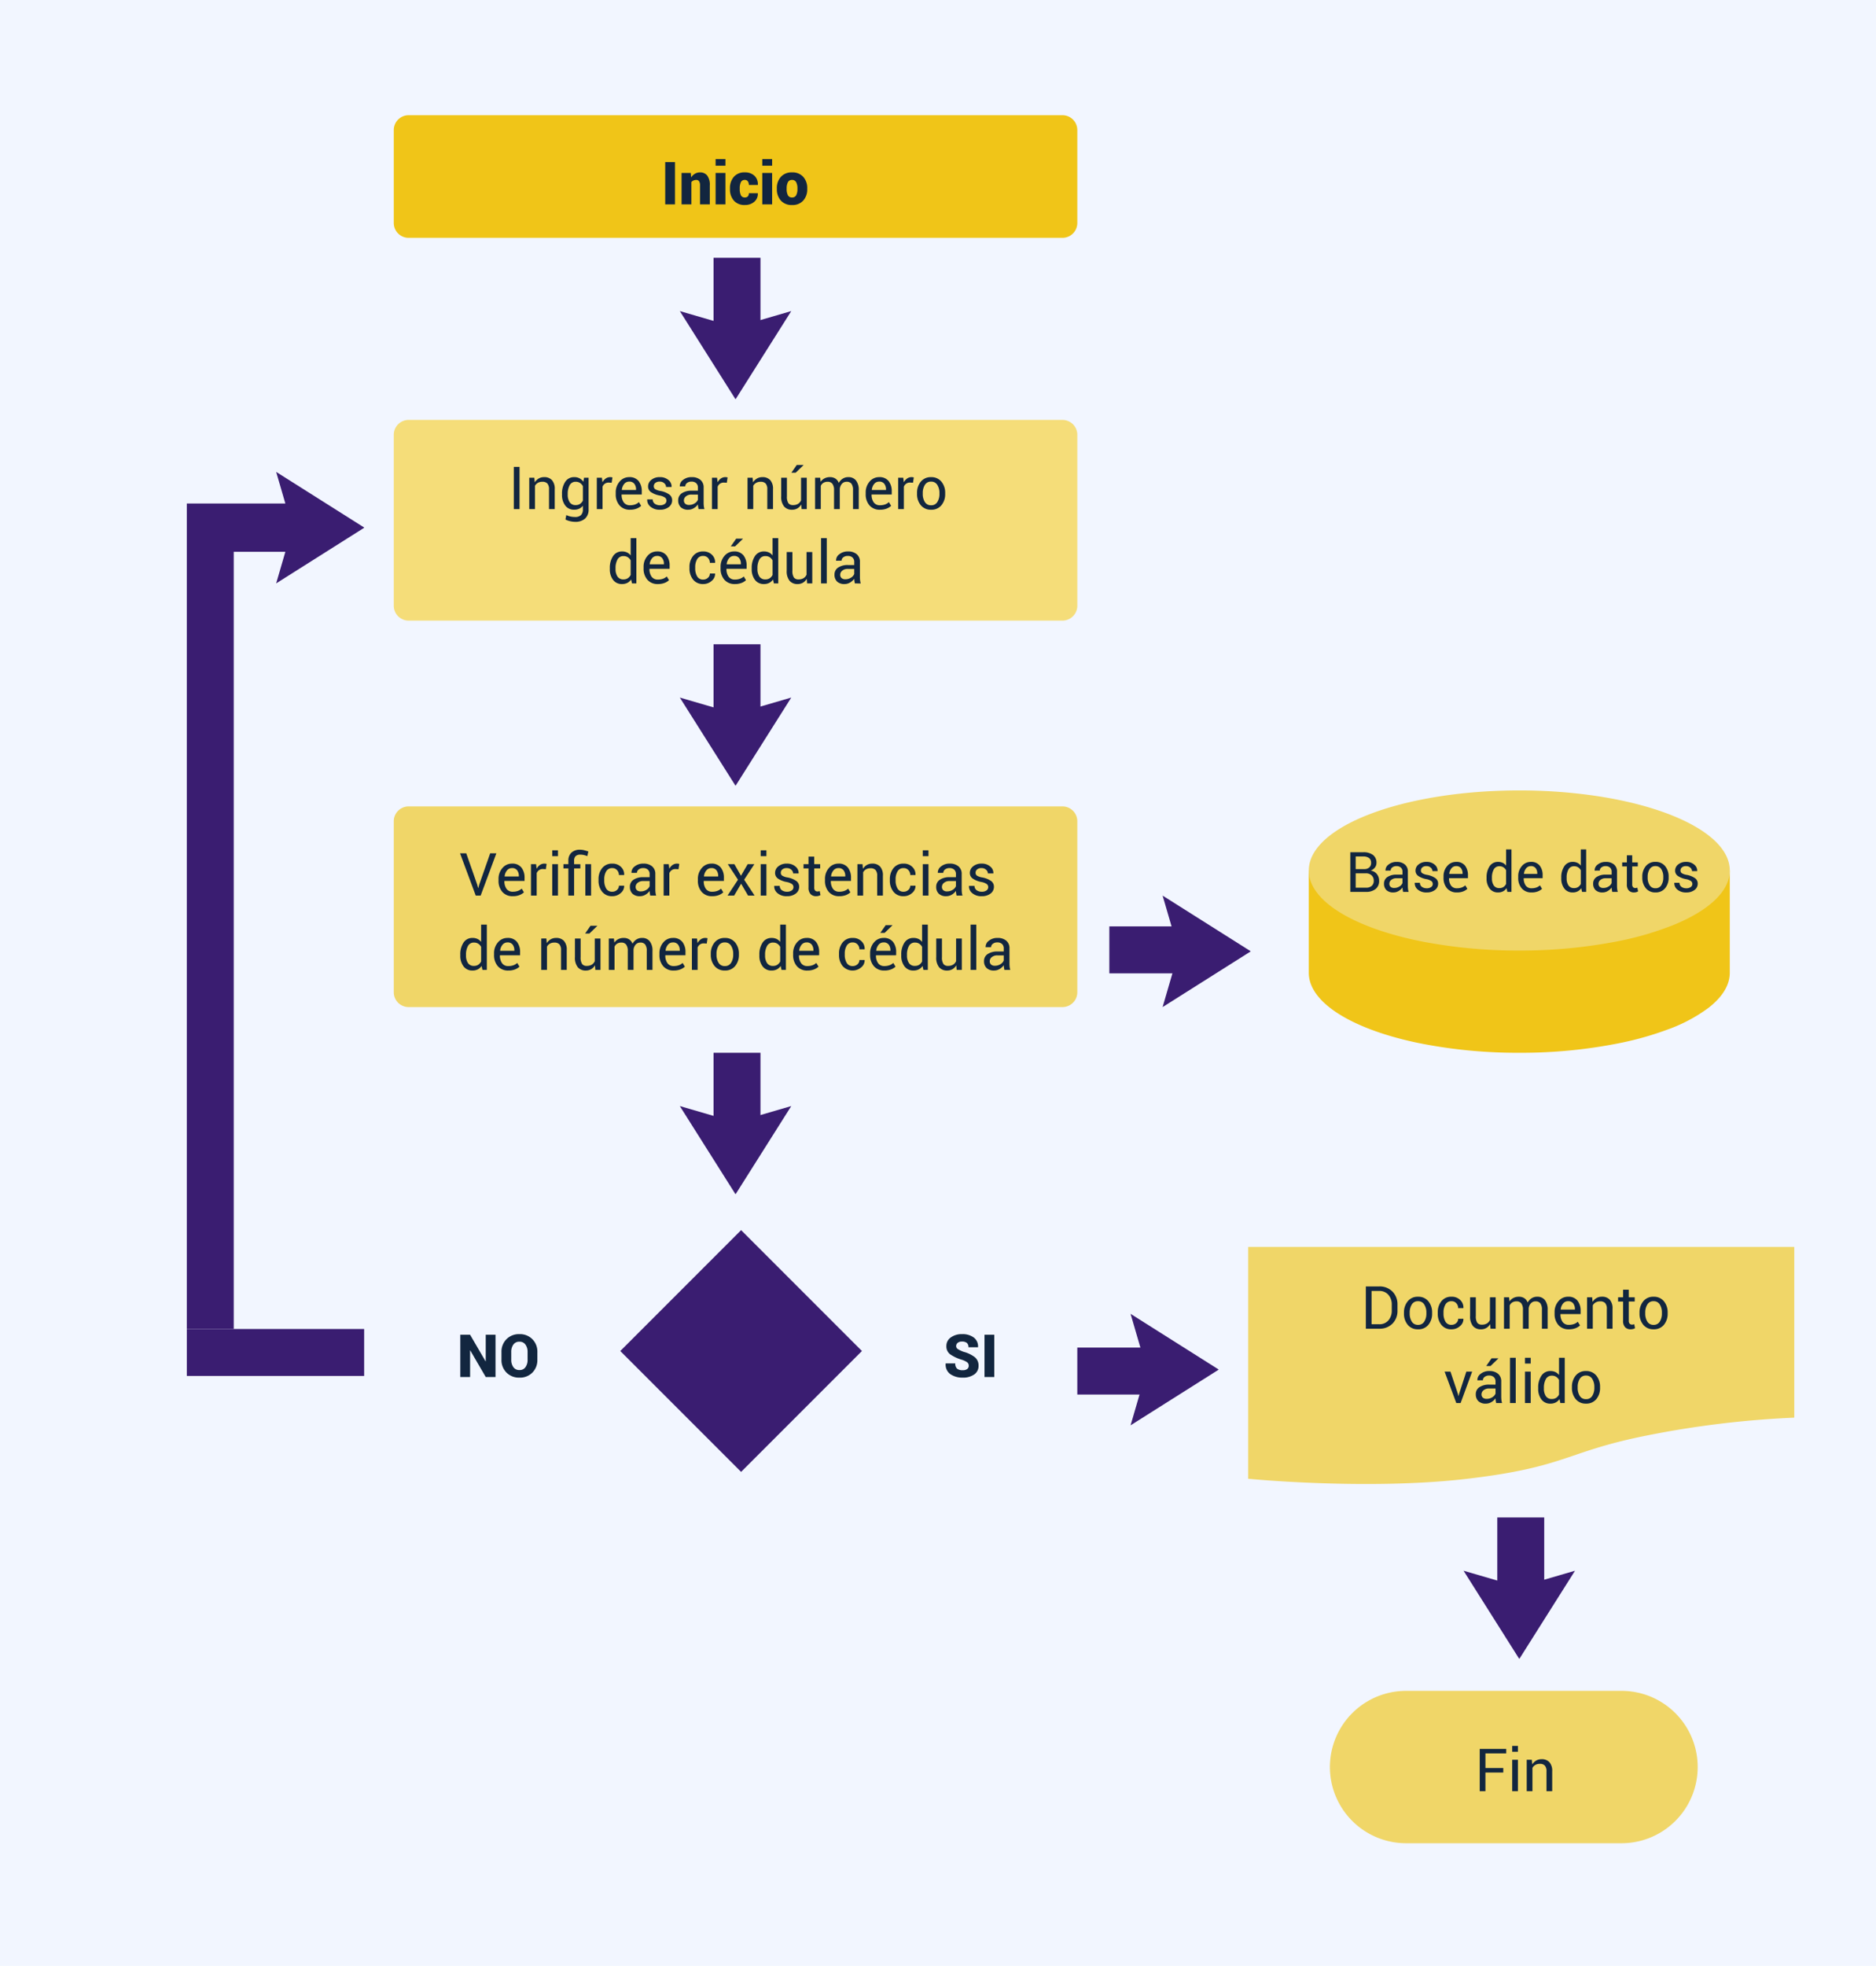 <svg xmlns="http://www.w3.org/2000/svg" width="505" height="529" viewBox="0 0 505 529">
  <g id="Grupo_1102286" data-name="Grupo 1102286" transform="translate(-180 -9286.889)">
    <rect id="Rectángulo_402840" data-name="Rectángulo 402840" width="505" height="529" transform="translate(180 9286.889)" fill="#f2f6ff"/>
    <g id="Grupo_1102285" data-name="Grupo 1102285">
      <path id="Trazado_883982" data-name="Trazado 883982" d="M4,0H180a4,4,0,0,1,4,4V29a4,4,0,0,1-4,4H4a4,4,0,0,1-4-4V4A4,4,0,0,1,4,0Z" transform="translate(286 9317.889)" fill="#f0c518"/>
      <path id="Trazado_883983" data-name="Trazado 883983" d="M4,0H180a4,4,0,0,1,4,4V50a4,4,0,0,1-4,4H4a4,4,0,0,1-4-4V4A4,4,0,0,1,4,0Z" transform="translate(286 9399.889)" fill="#f5dd79"/>
      <path id="Trazado_883984" data-name="Trazado 883984" d="M3.7,0H1.07V-11.375H3.7Zm4.25-8.453.1,1.188a3.06,3.06,0,0,1,1.023-.988,2.648,2.648,0,0,1,1.359-.355,2.383,2.383,0,0,1,1.941.844,4.174,4.174,0,0,1,.7,2.68V0H10.438V-5.094a1.937,1.937,0,0,0-.258-1.145.884.884,0,0,0-.75-.34,1.856,1.856,0,0,0-.758.148,1.513,1.513,0,0,0-.562.422V0H5.477V-8.453ZM17.281,0H14.633V-8.453h2.648Zm0-10.414H14.633v-1.773h2.648Zm5.234,8.547a1.033,1.033,0,0,0,.8-.293,1.221,1.221,0,0,0,.266-.848h2.406l.016.047a2.775,2.775,0,0,1-.957,2.254,3.693,3.693,0,0,1-2.535.871,3.74,3.74,0,0,1-2.973-1.191A4.543,4.543,0,0,1,18.5-4.133v-.18a4.557,4.557,0,0,1,1.039-3.1,3.712,3.712,0,0,1,2.961-1.2,3.636,3.636,0,0,1,2.574.895,3.085,3.085,0,0,1,.934,2.449l-.016.047H23.586a1.636,1.636,0,0,0-.273-.98.937.937,0,0,0-.812-.379,1.085,1.085,0,0,0-1.066.613,3.792,3.792,0,0,0-.3,1.652v.18a3.778,3.778,0,0,0,.3,1.664A1.1,1.1,0,0,0,22.516-1.867ZM29.852,0H27.2V-8.453h2.648Zm0-10.414H27.2v-1.773h2.648ZM31.117-4.3A4.468,4.468,0,0,1,32.2-7.41a3.837,3.837,0,0,1,3.008-1.2,3.847,3.847,0,0,1,3.016,1.2A4.468,4.468,0,0,1,39.3-4.3v.164a4.465,4.465,0,0,1-1.078,3.109,3.834,3.834,0,0,1-3,1.2,3.863,3.863,0,0,1-3.023-1.2,4.465,4.465,0,0,1-1.078-3.109Zm2.641.164a3.5,3.5,0,0,0,.332,1.668,1.181,1.181,0,0,0,1.129.605,1.168,1.168,0,0,0,1.109-.609,3.465,3.465,0,0,0,.336-1.664V-4.3a3.478,3.478,0,0,0-.336-1.652A1.177,1.177,0,0,0,35.2-6.578a1.16,1.16,0,0,0-1.113.625A3.517,3.517,0,0,0,33.758-4.3Z" transform="translate(358 9341.889)" fill="#12263f"/>
      <path id="Trazado_883985" data-name="Trazado 883985" d="M-58.141,0h-1.547V-11.375h1.547Zm3.984-8.453.109,1.258a3.069,3.069,0,0,1,1.059-1.043,2.824,2.824,0,0,1,1.449-.371,2.759,2.759,0,0,1,2.117.8,3.515,3.515,0,0,1,.75,2.473V0h-1.539V-5.3a2.287,2.287,0,0,0-.441-1.586A1.768,1.768,0,0,0-52-7.359a2.386,2.386,0,0,0-1.207.285,2.072,2.072,0,0,0-.785.8V0h-1.539V-8.453Zm7.445,4.383a5.641,5.641,0,0,1,.871-3.289,2.8,2.8,0,0,1,2.434-1.25,2.966,2.966,0,0,1,1.414.324,2.845,2.845,0,0,1,1.023.934l.188-1.1h1.227v8.5a3.225,3.225,0,0,1-.945,2.5,3.884,3.884,0,0,1-2.727.871,5.716,5.716,0,0,1-1.316-.168,5.147,5.147,0,0,1-1.246-.457l.234-1.2a4.451,4.451,0,0,0,1.074.379,5.517,5.517,0,0,0,1.238.145,2.242,2.242,0,0,0,1.637-.512A2.12,2.12,0,0,0-41.094.047V-.914a2.725,2.725,0,0,1-.992.8,3.091,3.091,0,0,1-1.336.273A2.89,2.89,0,0,1-45.84-.957a4.674,4.674,0,0,1-.871-2.949Zm1.539.164a3.592,3.592,0,0,0,.523,2.047,1.817,1.817,0,0,0,1.617.773A2.034,2.034,0,0,0-41.867-1.4a2.4,2.4,0,0,0,.773-.895V-6.187a2.388,2.388,0,0,0-.773-.855,2.029,2.029,0,0,0-1.148-.316,1.752,1.752,0,0,0-1.629.914,4.718,4.718,0,0,0-.527,2.375Zm11.828-3.187-.789-.047a1.762,1.762,0,0,0-1.027.289,1.855,1.855,0,0,0-.645.813V0h-1.539V-8.453h1.375l.148,1.234a2.934,2.934,0,0,1,.887-1.023,2.073,2.073,0,0,1,1.215-.367,1.9,1.9,0,0,1,.328.027,2.175,2.175,0,0,1,.258.059ZM-28.391.164A3.576,3.576,0,0,1-31.23-1a4.48,4.48,0,0,1-1.02-3.062v-.344A4.386,4.386,0,0,1-31.2-7.418a3.3,3.3,0,0,1,2.566-1.191A3.067,3.067,0,0,1-26.09-7.555a4.345,4.345,0,0,1,.848,2.8v.813h-5.406l-.023.039a3.494,3.494,0,0,0,.563,2.066,1.965,1.965,0,0,0,1.719.793,3.872,3.872,0,0,0,1.371-.223,3.061,3.061,0,0,0,1.012-.613l.6,1a3.7,3.7,0,0,1-1.2.738A4.762,4.762,0,0,1-28.391.164ZM-28.633-7.4a1.673,1.673,0,0,0-1.332.621,2.938,2.938,0,0,0-.645,1.59l.016.039h3.813v-.125A2.462,2.462,0,0,0-27.234-6.8,1.638,1.638,0,0,0-28.633-7.4ZM-18.6-2.273a1.026,1.026,0,0,0-.387-.828,3.732,3.732,0,0,0-1.465-.562,6.146,6.146,0,0,1-2.293-.9,1.814,1.814,0,0,1-.8-1.547,2.229,2.229,0,0,1,.879-1.766,3.433,3.433,0,0,1,2.277-.734,3.4,3.4,0,0,1,2.328.781,2.239,2.239,0,0,1,.852,1.82l-.016.047H-18.7a1.331,1.331,0,0,0-.48-.992A1.717,1.717,0,0,0-20.391-7.4a1.751,1.751,0,0,0-1.215.367,1.146,1.146,0,0,0-.4.875.927.927,0,0,0,.348.773,3.848,3.848,0,0,0,1.434.5,6.058,6.058,0,0,1,2.359.93,1.872,1.872,0,0,1,.8,1.57,2.226,2.226,0,0,1-.91,1.836,3.754,3.754,0,0,1-2.379.711A3.715,3.715,0,0,1-22.9-.656a2.341,2.341,0,0,1-.883-1.914l.016-.047H-22.3a1.424,1.424,0,0,0,.609,1.2,2.358,2.358,0,0,0,1.336.379,2.1,2.1,0,0,0,1.285-.348A1.063,1.063,0,0,0-18.6-2.273ZM-9.953,0q-.078-.383-.121-.676a4.96,4.96,0,0,1-.051-.59,3.589,3.589,0,0,1-1.121,1.02,2.867,2.867,0,0,1-1.488.41,2.763,2.763,0,0,1-2.012-.676,2.486,2.486,0,0,1-.691-1.863,2.183,2.183,0,0,1,.98-1.895,4.579,4.579,0,0,1,2.66-.684h1.672v-.836a1.551,1.551,0,0,0-.453-1.176A1.779,1.779,0,0,0-11.859-7.4a1.859,1.859,0,0,0-1.211.375,1.125,1.125,0,0,0-.461.9l-1.461.016-.016-.047a2.023,2.023,0,0,1,.863-1.687,3.578,3.578,0,0,1,2.371-.766,3.49,3.49,0,0,1,2.313.73,2.588,2.588,0,0,1,.875,2.105V-1.7a7.923,7.923,0,0,0,.047.875A4.5,4.5,0,0,0-8.367,0Zm-2.555-1.125A2.739,2.739,0,0,0-11-1.555a2.042,2.042,0,0,0,.875-.984V-3.914h-1.727a2.24,2.24,0,0,0-1.488.469,1.4,1.4,0,0,0-.559,1.1,1.159,1.159,0,0,0,.352.891A1.472,1.472,0,0,0-12.508-1.125ZM-2.352-7.094l-.789-.047a1.762,1.762,0,0,0-1.027.289,1.854,1.854,0,0,0-.645.813V0H-6.352V-8.453h1.375l.148,1.234a2.934,2.934,0,0,1,.887-1.023,2.073,2.073,0,0,1,1.215-.367,1.9,1.9,0,0,1,.328.027,2.175,2.175,0,0,1,.258.059ZM4.6-8.453,4.711-7.2A3.069,3.069,0,0,1,5.77-8.238a2.824,2.824,0,0,1,1.449-.371,2.759,2.759,0,0,1,2.117.8,3.515,3.515,0,0,1,.75,2.473V0H8.547V-5.3a2.287,2.287,0,0,0-.441-1.586,1.768,1.768,0,0,0-1.348-.469,2.386,2.386,0,0,0-1.207.285,2.072,2.072,0,0,0-.785.8V0H3.227V-8.453Zm13.086,7.2A2.863,2.863,0,0,1,16.664-.2a2.8,2.8,0,0,1-1.445.367,2.716,2.716,0,0,1-2.156-.883,4.1,4.1,0,0,1-.773-2.75V-8.453h1.539v5a3.147,3.147,0,0,0,.4,1.859,1.481,1.481,0,0,0,1.242.508,2.531,2.531,0,0,0,1.355-.332,2.077,2.077,0,0,0,.809-.941V-8.453h1.539V0H17.789ZM16.477-11.875h1.8l.016.047L16.188-9.8H15.031Zm6.313,3.422L22.9-7.344a2.871,2.871,0,0,1,1.051-.934,3.158,3.158,0,0,1,1.48-.332,2.615,2.615,0,0,1,1.449.391,2.363,2.363,0,0,1,.91,1.172,3.162,3.162,0,0,1,1.059-1.145,2.769,2.769,0,0,1,1.527-.418,2.531,2.531,0,0,1,2.039.887,4.051,4.051,0,0,1,.75,2.668V0H31.625V-5.07a2.81,2.81,0,0,0-.43-1.77,1.567,1.567,0,0,0-1.281-.52,1.631,1.631,0,0,0-1.277.547,2.381,2.381,0,0,0-.574,1.383V0H26.516V-5.07a2.772,2.772,0,0,0-.441-1.738,1.532,1.532,0,0,0-1.27-.551,2.115,2.115,0,0,0-1.156.289,1.867,1.867,0,0,0-.7.813V0H21.414V-8.453ZM38.9.164A3.576,3.576,0,0,1,36.059-1a4.48,4.48,0,0,1-1.02-3.062v-.344A4.386,4.386,0,0,1,36.09-7.418a3.3,3.3,0,0,1,2.566-1.191A3.067,3.067,0,0,1,41.2-7.555a4.345,4.345,0,0,1,.848,2.8v.813H36.641l-.023.039a3.494,3.494,0,0,0,.563,2.066,1.965,1.965,0,0,0,1.719.793,3.872,3.872,0,0,0,1.371-.223,3.061,3.061,0,0,0,1.012-.613l.6,1a3.7,3.7,0,0,1-1.2.738A4.762,4.762,0,0,1,38.9.164ZM38.656-7.4a1.673,1.673,0,0,0-1.332.621,2.938,2.938,0,0,0-.645,1.59l.016.039h3.813v-.125A2.462,2.462,0,0,0,40.055-6.8,1.638,1.638,0,0,0,38.656-7.4Zm9.117.3-.789-.047a1.762,1.762,0,0,0-1.027.289,1.855,1.855,0,0,0-.645.813V0H43.773V-8.453h1.375L45.3-7.219a2.934,2.934,0,0,1,.887-1.023A2.073,2.073,0,0,1,47.4-8.609a1.9,1.9,0,0,1,.328.027,2.175,2.175,0,0,1,.258.059ZM48.859-4.3a4.654,4.654,0,0,1,1.016-3.09,3.406,3.406,0,0,1,2.758-1.215A3.439,3.439,0,0,1,55.41-7.4,4.639,4.639,0,0,1,56.43-4.3v.172a4.631,4.631,0,0,1-1.016,3.094,3.429,3.429,0,0,1-2.766,1.2,3.436,3.436,0,0,1-2.77-1.207,4.623,4.623,0,0,1-1.02-3.09Zm1.539.172a4.009,4.009,0,0,0,.566,2.219,1.875,1.875,0,0,0,1.684.875,1.87,1.87,0,0,0,1.672-.875,3.988,3.988,0,0,0,.57-2.219V-4.3a3.976,3.976,0,0,0-.574-2.211A1.882,1.882,0,0,0,52.633-7.4a1.856,1.856,0,0,0-1.668.883A4.018,4.018,0,0,0,50.4-4.3ZM-33.84,15.93a5.641,5.641,0,0,1,.871-3.289,2.807,2.807,0,0,1,2.441-1.25,3.027,3.027,0,0,1,1.316.273,2.7,2.7,0,0,1,.98.8V7.813h1.539V20h-1.18l-.234-1.07a2.743,2.743,0,0,1-1.023.922,3.058,3.058,0,0,1-1.414.313,2.9,2.9,0,0,1-2.422-1.121,4.659,4.659,0,0,1-.875-2.949Zm1.539.164a3.588,3.588,0,0,0,.523,2.051,1.828,1.828,0,0,0,1.625.77A2.039,2.039,0,0,0-29,18.6a2.334,2.334,0,0,0,.766-.875V13.781a2.37,2.37,0,0,0-.77-.832,2.033,2.033,0,0,0-1.137-.309,1.759,1.759,0,0,0-1.637.914A4.718,4.718,0,0,0-32.3,15.93Zm11.406,4.07A3.576,3.576,0,0,1-23.734,19a4.48,4.48,0,0,1-1.02-3.062v-.344A4.386,4.386,0,0,1-23.7,12.582a3.3,3.3,0,0,1,2.566-1.191,3.067,3.067,0,0,1,2.543,1.055,4.345,4.345,0,0,1,.848,2.8v.813h-5.406l-.023.039a3.494,3.494,0,0,0,.563,2.066,1.965,1.965,0,0,0,1.719.793,3.872,3.872,0,0,0,1.371-.223,3.061,3.061,0,0,0,1.012-.613l.6,1a3.7,3.7,0,0,1-1.2.738A4.762,4.762,0,0,1-20.895,20.164Zm-.242-7.562a1.673,1.673,0,0,0-1.332.621,2.938,2.938,0,0,0-.645,1.59l.016.039h3.813v-.125a2.462,2.462,0,0,0-.453-1.523A1.638,1.638,0,0,0-21.137,12.6Zm12.453,6.359a1.81,1.81,0,0,0,1.242-.473,1.494,1.494,0,0,0,.531-1.16H-5.52l.023.047a2.428,2.428,0,0,1-.937,1.941,3.313,3.313,0,0,1-2.25.848,3.319,3.319,0,0,1-2.75-1.211,4.674,4.674,0,0,1-.969-3.016v-.328a4.654,4.654,0,0,1,.973-3,3.317,3.317,0,0,1,2.746-1.215,3.189,3.189,0,0,1,2.316.875A2.775,2.775,0,0,1-5.5,14.414l-.016.047h-1.4a1.865,1.865,0,0,0-.5-1.316,1.658,1.658,0,0,0-1.27-.543,1.777,1.777,0,0,0-1.652.879,4.114,4.114,0,0,0-.52,2.129v.328a4.192,4.192,0,0,0,.512,2.148A1.776,1.776,0,0,0-8.684,18.961Zm8.516,1.2A3.576,3.576,0,0,1-3.008,19a4.48,4.48,0,0,1-1.02-3.062v-.344a4.386,4.386,0,0,1,1.051-3.012A3.3,3.3,0,0,1-.41,11.391a3.067,3.067,0,0,1,2.543,1.055,4.345,4.345,0,0,1,.848,2.8v.813H-2.426l-.023.039a3.494,3.494,0,0,0,.563,2.066,1.965,1.965,0,0,0,1.719.793A3.872,3.872,0,0,0,1.2,18.738a3.061,3.061,0,0,0,1.012-.613l.6,1a3.7,3.7,0,0,1-1.2.738A4.762,4.762,0,0,1-.168,20.164ZM-.41,12.6a1.673,1.673,0,0,0-1.332.621,2.938,2.938,0,0,0-.645,1.59l.016.039H1.441v-.125A2.462,2.462,0,0,0,.988,13.2,1.638,1.638,0,0,0-.41,12.6ZM.168,7.953h1.8L1.98,8l-2.1,2.031H-1.277ZM4.355,15.93a5.641,5.641,0,0,1,.871-3.289,2.807,2.807,0,0,1,2.441-1.25,3.027,3.027,0,0,1,1.316.273,2.7,2.7,0,0,1,.98.8V7.813H11.5V20h-1.18l-.234-1.07a2.743,2.743,0,0,1-1.023.922,3.058,3.058,0,0,1-1.414.313A2.9,2.9,0,0,1,5.23,19.043a4.659,4.659,0,0,1-.875-2.949Zm1.539.164a3.588,3.588,0,0,0,.523,2.051,1.828,1.828,0,0,0,1.625.77A2.039,2.039,0,0,0,9.2,18.6a2.334,2.334,0,0,0,.766-.875V13.781a2.37,2.37,0,0,0-.77-.832,2.033,2.033,0,0,0-1.137-.309,1.759,1.759,0,0,0-1.637.914,4.718,4.718,0,0,0-.527,2.375ZM19.168,18.75A2.863,2.863,0,0,1,18.145,19.8a2.8,2.8,0,0,1-1.445.367,2.716,2.716,0,0,1-2.156-.883,4.1,4.1,0,0,1-.773-2.75V11.547h1.539v5a3.147,3.147,0,0,0,.4,1.859,1.481,1.481,0,0,0,1.242.508,2.531,2.531,0,0,0,1.355-.332,2.077,2.077,0,0,0,.809-.941V11.547h1.539V20H19.27ZM24.559,20H23.02V7.813h1.539Zm7.563,0q-.078-.383-.121-.676a4.96,4.96,0,0,1-.051-.59,3.589,3.589,0,0,1-1.121,1.02,2.867,2.867,0,0,1-1.488.41,2.763,2.763,0,0,1-2.012-.676,2.486,2.486,0,0,1-.691-1.863,2.183,2.183,0,0,1,.98-1.895,4.579,4.579,0,0,1,2.66-.684h1.672v-.836a1.551,1.551,0,0,0-.453-1.176,1.779,1.779,0,0,0-1.281-.434A1.859,1.859,0,0,0,29,12.977a1.125,1.125,0,0,0-.461.9l-1.461.016-.016-.047a2.023,2.023,0,0,1,.863-1.687,3.578,3.578,0,0,1,2.371-.766,3.49,3.49,0,0,1,2.313.73,2.588,2.588,0,0,1,.875,2.105V18.3a7.923,7.923,0,0,0,.047.875,4.5,4.5,0,0,0,.172.828Zm-2.555-1.125a2.739,2.739,0,0,0,1.508-.43,2.042,2.042,0,0,0,.875-.984V16.086H30.223a2.24,2.24,0,0,0-1.488.469,1.4,1.4,0,0,0-.559,1.1,1.159,1.159,0,0,0,.352.891A1.472,1.472,0,0,0,29.566,18.875Z" transform="translate(378 9423.889)" fill="#12263f"/>
      <path id="Trazado_879037" data-name="Trazado 879037" d="M15,4.368,0,0,14.964,23.687,15,23.64l.037.048L30,0Z" transform="translate(363 9370.599)" fill="#3a1d71"/>
      <path id="Trazado_883986" data-name="Trazado 883986" d="M0,0H19.1V12.634H0Z" transform="translate(384.712 9356.26) rotate(90)" fill="#3a1d71"/>
      <path id="Trazado_883987" data-name="Trazado 883987" d="M0,230.638V8.5H26.525L24.05,0,47.737,14.963,47.689,15l.048.036L24.05,30l2.475-8.5H12.633V230.638Z" transform="translate(230.289 9413.876)" fill="#3a1d71"/>
      <path id="Trazado_883988" data-name="Trazado 883988" d="M109.066,12.477H156.8V25.11H109.066Z" transform="translate(387.092 9669.624) rotate(180)" fill="#3a1d71"/>
      <path id="Trazado_883989" data-name="Trazado 883989" d="M20.5,0h58a20.5,20.5,0,0,1,0,41h-58a20.5,20.5,0,0,1,0-41Z" transform="translate(538 9741.889)" fill="#f0d668"/>
      <path id="Trazado_883990" data-name="Trazado 883990" d="M4,0H180a4,4,0,0,1,4,4V50a4,4,0,0,1-4,4H4a4,4,0,0,1-4-4V4A4,4,0,0,1,4,0Z" transform="translate(286 9503.889)" fill="#f0d668"/>
      <path id="Trazado_883991" data-name="Trazado 883991" d="M10.391,0H7.758L3.594-7.156l-.047.016V0H.906V-11.375H3.547L7.711-4.227l.047-.016v-7.133h2.633ZM21.656-4.664A4.753,4.753,0,0,1,20.324-1.2,4.649,4.649,0,0,1,16.844.164,4.707,4.707,0,0,1,13.336-1.2a4.731,4.731,0,0,1-1.344-3.465V-6.711a4.741,4.741,0,0,1,1.34-3.461,4.677,4.677,0,0,1,3.5-1.367,4.671,4.671,0,0,1,3.484,1.367,4.734,4.734,0,0,1,1.344,3.461ZM19.023-6.727a3.29,3.29,0,0,0-.574-2,1.894,1.894,0,0,0-1.621-.781,1.9,1.9,0,0,0-1.637.777,3.319,3.319,0,0,0-.566,2v2.063A3.318,3.318,0,0,0,15.2-2.648a1.918,1.918,0,0,0,1.645.781,1.876,1.876,0,0,0,1.609-.781,3.334,3.334,0,0,0,.57-2.016Z" transform="translate(302.998 9657.436)" fill="#12263f"/>
      <path id="Trazado_883992" data-name="Trazado 883992" d="M6.773-3.016a1.134,1.134,0,0,0-.4-.934A5.168,5.168,0,0,0,4.93-4.641,10.971,10.971,0,0,1,1.785-6.105,2.637,2.637,0,0,1,.758-8.344a2.744,2.744,0,0,1,1.2-2.312,4.98,4.98,0,0,1,3.039-.883,5.014,5.014,0,0,1,3.133.91A2.951,2.951,0,0,1,9.273-8.062l-.016.047H6.7a1.435,1.435,0,0,0-.437-1.168,2.032,2.032,0,0,0-1.32-.363A1.7,1.7,0,0,0,3.8-9.2a1.094,1.094,0,0,0-.414.867.935.935,0,0,0,.426.8,8.313,8.313,0,0,0,1.59.754A8.472,8.472,0,0,1,8.4-5.344,2.845,2.845,0,0,1,9.414-3.031,2.736,2.736,0,0,1,8.242-.684,5.192,5.192,0,0,1,5.133.164a5.682,5.682,0,0,1-3.27-.91,3.133,3.133,0,0,1-1.3-2.863l.016-.047h2.57a1.77,1.77,0,0,0,.488,1.41,2.26,2.26,0,0,0,1.5.418,1.941,1.941,0,0,0,1.234-.328A1.052,1.052,0,0,0,6.773-3.016ZM13.648,0H11.016V-11.375h2.633Z" transform="translate(434 9657.436)" fill="#12263f"/>
      <path id="Trazado_883993" data-name="Trazado 883993" d="M7.664-5.031h-4.8V0H1.328V-11.375H8.461v1.211H2.867v3.922h4.8ZM11.609,0H10.07V-8.453h1.539Zm0-10.617H10.07v-1.57h1.539Zm3.742,2.164L15.461-7.2A3.069,3.069,0,0,1,16.52-8.238a2.824,2.824,0,0,1,1.449-.371,2.759,2.759,0,0,1,2.117.8,3.515,3.515,0,0,1,.75,2.473V0H19.3V-5.3a2.287,2.287,0,0,0-.441-1.586,1.768,1.768,0,0,0-1.348-.469,2.386,2.386,0,0,0-1.207.285,2.072,2.072,0,0,0-.785.8V0H13.977V-8.453Z" transform="translate(577 9768.889)" fill="#12263f"/>
      <path id="Trazado_883994" data-name="Trazado 883994" d="M-69.551-2.984l.258.945h.047l.258-.945,2.938-8.391h1.664L-68.613,0h-1.32L-74.16-11.375h1.672ZM-59.941.164A3.576,3.576,0,0,1-62.781-1,4.48,4.48,0,0,1-63.8-4.062v-.344A4.386,4.386,0,0,1-62.75-7.418a3.3,3.3,0,0,1,2.566-1.191,3.067,3.067,0,0,1,2.543,1.055,4.345,4.345,0,0,1,.848,2.8v.813H-62.2l-.023.039a3.494,3.494,0,0,0,.563,2.066,1.965,1.965,0,0,0,1.719.793,3.872,3.872,0,0,0,1.371-.223,3.061,3.061,0,0,0,1.012-.613l.6,1a3.7,3.7,0,0,1-1.2.738A4.762,4.762,0,0,1-59.941.164ZM-60.184-7.4a1.673,1.673,0,0,0-1.332.621,2.938,2.938,0,0,0-.645,1.59l.016.039h3.813v-.125A2.462,2.462,0,0,0-58.785-6.8,1.638,1.638,0,0,0-60.184-7.4Zm9.117.3-.789-.047a1.762,1.762,0,0,0-1.027.289,1.855,1.855,0,0,0-.645.813V0h-1.539V-8.453h1.375l.148,1.234a2.934,2.934,0,0,1,.887-1.023,2.073,2.073,0,0,1,1.215-.367,1.9,1.9,0,0,1,.328.027,2.175,2.175,0,0,1,.258.059ZM-47.8,0H-49.34V-8.453H-47.8Zm0-10.617H-49.34v-1.57H-47.8ZM-45,0V-7.312h-1.328V-8.453H-45v-.914a2.875,2.875,0,0,1,.832-2.2,3.24,3.24,0,0,1,2.309-.781,4.431,4.431,0,0,1,1.031.121q.508.121,1.2.355l-.266,1.25a7.011,7.011,0,0,0-.883-.281,3.947,3.947,0,0,0-.961-.117,1.8,1.8,0,0,0-1.316.406,1.713,1.713,0,0,0-.4,1.25v.914h1.68v1.141h-1.68V0Zm6.117,0h-1.547V-8.453h1.547Zm5.719-1.039a1.81,1.81,0,0,0,1.242-.473,1.494,1.494,0,0,0,.531-1.16H-30l.023.047a2.428,2.428,0,0,1-.937,1.941,3.313,3.313,0,0,1-2.25.848,3.319,3.319,0,0,1-2.75-1.211,4.674,4.674,0,0,1-.969-3.016v-.328a4.654,4.654,0,0,1,.973-3,3.317,3.317,0,0,1,2.746-1.215,3.189,3.189,0,0,1,2.316.875,2.775,2.775,0,0,1,.871,2.148L-30-5.539h-1.4a1.865,1.865,0,0,0-.5-1.316,1.658,1.658,0,0,0-1.27-.543,1.777,1.777,0,0,0-1.652.879,4.114,4.114,0,0,0-.52,2.129v.328a4.192,4.192,0,0,0,.512,2.148A1.776,1.776,0,0,0-33.168-1.039ZM-22.957,0q-.078-.383-.121-.676a4.96,4.96,0,0,1-.051-.59A3.589,3.589,0,0,1-24.25-.246a2.867,2.867,0,0,1-1.488.41A2.763,2.763,0,0,1-27.75-.512a2.486,2.486,0,0,1-.691-1.863,2.183,2.183,0,0,1,.98-1.895,4.579,4.579,0,0,1,2.66-.684h1.672v-.836a1.551,1.551,0,0,0-.453-1.176A1.779,1.779,0,0,0-24.863-7.4a1.859,1.859,0,0,0-1.211.375,1.125,1.125,0,0,0-.461.9L-28-6.109l-.016-.047a2.023,2.023,0,0,1,.863-1.687,3.578,3.578,0,0,1,2.371-.766,3.49,3.49,0,0,1,2.313.73,2.588,2.588,0,0,1,.875,2.105V-1.7a7.923,7.923,0,0,0,.047.875A4.5,4.5,0,0,0-21.371,0Zm-2.555-1.125A2.739,2.739,0,0,0-24-1.555a2.042,2.042,0,0,0,.875-.984V-3.914h-1.727a2.24,2.24,0,0,0-1.488.469,1.4,1.4,0,0,0-.559,1.1,1.159,1.159,0,0,0,.352.891A1.472,1.472,0,0,0-25.512-1.125Zm10.156-5.969-.789-.047a1.762,1.762,0,0,0-1.027.289,1.854,1.854,0,0,0-.645.813V0h-1.539V-8.453h1.375l.148,1.234a2.934,2.934,0,0,1,.887-1.023,2.073,2.073,0,0,1,1.215-.367,1.9,1.9,0,0,1,.328.027,2.175,2.175,0,0,1,.258.059ZM-6.277.164A3.576,3.576,0,0,1-9.117-1a4.48,4.48,0,0,1-1.02-3.062v-.344A4.386,4.386,0,0,1-9.086-7.418,3.3,3.3,0,0,1-6.52-8.609,3.067,3.067,0,0,1-3.977-7.555a4.345,4.345,0,0,1,.848,2.8v.813H-8.535l-.023.039A3.494,3.494,0,0,0-8-1.832a1.965,1.965,0,0,0,1.719.793,3.872,3.872,0,0,0,1.371-.223,3.061,3.061,0,0,0,1.012-.613l.6,1a3.7,3.7,0,0,1-1.2.738A4.762,4.762,0,0,1-6.277.164ZM-6.52-7.4a1.673,1.673,0,0,0-1.332.621A2.938,2.938,0,0,0-8.5-5.187l.016.039h3.813v-.125A2.462,2.462,0,0,0-5.121-6.8,1.638,1.638,0,0,0-6.52-7.4ZM1.465-5.336l1.8-3.117h1.8L2.316-4.273,5.137,0H3.371L1.5-3.2-.379,0H-2.16L.66-4.273l-2.742-4.18H-.309ZM8.309,0H6.77V-8.453H8.309Zm0-10.617H6.77v-1.57H8.309ZM15.59-2.273A1.026,1.026,0,0,0,15.2-3.1a3.732,3.732,0,0,0-1.465-.562,6.146,6.146,0,0,1-2.293-.9,1.814,1.814,0,0,1-.8-1.547,2.229,2.229,0,0,1,.879-1.766A3.433,3.433,0,0,1,13.8-8.609a3.4,3.4,0,0,1,2.328.781,2.239,2.239,0,0,1,.852,1.82l-.016.047H15.5a1.331,1.331,0,0,0-.48-.992A1.717,1.717,0,0,0,13.8-7.4a1.751,1.751,0,0,0-1.215.367,1.146,1.146,0,0,0-.4.875.927.927,0,0,0,.348.773,3.848,3.848,0,0,0,1.434.5,6.058,6.058,0,0,1,2.359.93,1.872,1.872,0,0,1,.8,1.57,2.226,2.226,0,0,1-.91,1.836A3.754,3.754,0,0,1,13.84.164a3.715,3.715,0,0,1-2.547-.82A2.341,2.341,0,0,1,10.41-2.57l.016-.047h1.469a1.424,1.424,0,0,0,.609,1.2,2.358,2.358,0,0,0,1.336.379,2.1,2.1,0,0,0,1.285-.348A1.063,1.063,0,0,0,15.59-2.273Zm5.594-8.219v2.039h1.6v1.141h-1.6V-2.18a1.149,1.149,0,0,0,.246.836.89.89,0,0,0,.652.242,1.429,1.429,0,0,0,.3-.035,2.2,2.2,0,0,0,.273-.074l.211,1.055a1.36,1.36,0,0,1-.508.23,2.562,2.562,0,0,1-.664.09A1.993,1.993,0,0,1,20.2-.4a2.46,2.46,0,0,1-.555-1.777V-7.312H18.3V-8.453h1.344v-2.039ZM27.934.164A3.576,3.576,0,0,1,25.094-1a4.48,4.48,0,0,1-1.02-3.062v-.344a4.386,4.386,0,0,1,1.051-3.012,3.3,3.3,0,0,1,2.566-1.191,3.067,3.067,0,0,1,2.543,1.055,4.345,4.345,0,0,1,.848,2.8v.813H25.676l-.023.039a3.494,3.494,0,0,0,.563,2.066,1.965,1.965,0,0,0,1.719.793A3.872,3.872,0,0,0,29.3-1.262a3.061,3.061,0,0,0,1.012-.613l.6,1a3.7,3.7,0,0,1-1.2.738A4.762,4.762,0,0,1,27.934.164ZM27.691-7.4a1.673,1.673,0,0,0-1.332.621,2.938,2.938,0,0,0-.645,1.59l.016.039h3.813v-.125A2.462,2.462,0,0,0,29.09-6.8,1.638,1.638,0,0,0,27.691-7.4Zm6.492-1.055L34.293-7.2a3.069,3.069,0,0,1,1.059-1.043A2.824,2.824,0,0,1,36.8-8.609a2.759,2.759,0,0,1,2.117.8,3.515,3.515,0,0,1,.75,2.473V0H38.129V-5.3a2.287,2.287,0,0,0-.441-1.586,1.768,1.768,0,0,0-1.348-.469,2.386,2.386,0,0,0-1.207.285,2.072,2.072,0,0,0-.785.8V0H32.809V-8.453ZM45.262-1.039A1.81,1.81,0,0,0,46.5-1.512a1.494,1.494,0,0,0,.531-1.16h1.391l.023.047a2.428,2.428,0,0,1-.937,1.941,3.312,3.312,0,0,1-2.25.848,3.319,3.319,0,0,1-2.75-1.211,4.674,4.674,0,0,1-.969-3.016v-.328a4.654,4.654,0,0,1,.973-3,3.317,3.317,0,0,1,2.746-1.215,3.189,3.189,0,0,1,2.316.875,2.775,2.775,0,0,1,.871,2.148l-.016.047h-1.4a1.865,1.865,0,0,0-.5-1.316,1.658,1.658,0,0,0-1.27-.543,1.777,1.777,0,0,0-1.652.879,4.114,4.114,0,0,0-.52,2.129v.328A4.192,4.192,0,0,0,43.6-1.914,1.776,1.776,0,0,0,45.262-1.039ZM51.941,0H50.4V-8.453h1.539Zm0-10.617H50.4v-1.57h1.539ZM59.5,0q-.078-.383-.121-.676a4.96,4.96,0,0,1-.051-.59,3.589,3.589,0,0,1-1.121,1.02,2.867,2.867,0,0,1-1.488.41,2.763,2.763,0,0,1-2.012-.676,2.486,2.486,0,0,1-.691-1.863A2.183,2.183,0,0,1,55-4.27a4.579,4.579,0,0,1,2.66-.684h1.672v-.836a1.551,1.551,0,0,0-.453-1.176A1.779,1.779,0,0,0,57.6-7.4a1.859,1.859,0,0,0-1.211.375,1.125,1.125,0,0,0-.461.9l-1.461.016-.016-.047a2.023,2.023,0,0,1,.863-1.687,3.578,3.578,0,0,1,2.371-.766A3.49,3.49,0,0,1,60-7.879a2.588,2.588,0,0,1,.875,2.105V-1.7a7.923,7.923,0,0,0,.047.875A4.5,4.5,0,0,0,61.09,0ZM56.949-1.125a2.739,2.739,0,0,0,1.508-.43,2.042,2.042,0,0,0,.875-.984V-3.914H57.605a2.24,2.24,0,0,0-1.488.469,1.4,1.4,0,0,0-.559,1.1,1.159,1.159,0,0,0,.352.891A1.472,1.472,0,0,0,56.949-1.125ZM68.02-2.273a1.026,1.026,0,0,0-.387-.828,3.732,3.732,0,0,0-1.465-.562,6.146,6.146,0,0,1-2.293-.9,1.814,1.814,0,0,1-.8-1.547,2.229,2.229,0,0,1,.879-1.766,3.433,3.433,0,0,1,2.277-.734,3.4,3.4,0,0,1,2.328.781,2.239,2.239,0,0,1,.852,1.82l-.016.047H67.926a1.331,1.331,0,0,0-.48-.992A1.717,1.717,0,0,0,66.23-7.4a1.751,1.751,0,0,0-1.215.367,1.146,1.146,0,0,0-.4.875.927.927,0,0,0,.348.773,3.848,3.848,0,0,0,1.434.5,6.058,6.058,0,0,1,2.359.93,1.872,1.872,0,0,1,.8,1.57,2.226,2.226,0,0,1-.91,1.836A3.754,3.754,0,0,1,66.27.164a3.715,3.715,0,0,1-2.547-.82A2.341,2.341,0,0,1,62.84-2.57l.016-.047h1.469a1.424,1.424,0,0,0,.609,1.2,2.358,2.358,0,0,0,1.336.379,2.1,2.1,0,0,0,1.285-.348A1.063,1.063,0,0,0,68.02-2.273ZM-74.094,15.93a5.641,5.641,0,0,1,.871-3.289,2.807,2.807,0,0,1,2.441-1.25,3.027,3.027,0,0,1,1.316.273,2.7,2.7,0,0,1,.98.8V7.813h1.539V20h-1.18l-.234-1.07a2.743,2.743,0,0,1-1.023.922,3.058,3.058,0,0,1-1.414.313,2.9,2.9,0,0,1-2.422-1.121,4.659,4.659,0,0,1-.875-2.949Zm1.539.164a3.588,3.588,0,0,0,.523,2.051,1.828,1.828,0,0,0,1.625.77A2.039,2.039,0,0,0-69.25,18.6a2.334,2.334,0,0,0,.766-.875V13.781a2.37,2.37,0,0,0-.77-.832,2.033,2.033,0,0,0-1.137-.309,1.759,1.759,0,0,0-1.637.914,4.718,4.718,0,0,0-.527,2.375Zm11.406,4.07A3.576,3.576,0,0,1-63.988,19a4.48,4.48,0,0,1-1.02-3.062v-.344a4.386,4.386,0,0,1,1.051-3.012,3.3,3.3,0,0,1,2.566-1.191,3.067,3.067,0,0,1,2.543,1.055A4.345,4.345,0,0,1-58,15.25v.813h-5.406l-.023.039a3.494,3.494,0,0,0,.563,2.066,1.965,1.965,0,0,0,1.719.793,3.872,3.872,0,0,0,1.371-.223,3.061,3.061,0,0,0,1.012-.613l.6,1a3.7,3.7,0,0,1-1.2.738A4.762,4.762,0,0,1-61.148,20.164Zm-.242-7.562a1.673,1.673,0,0,0-1.332.621,2.938,2.938,0,0,0-.645,1.59l.016.039h3.813v-.125a2.462,2.462,0,0,0-.453-1.523A1.638,1.638,0,0,0-61.391,12.6Zm10.469-1.055.109,1.258a3.069,3.069,0,0,1,1.059-1.043,2.824,2.824,0,0,1,1.449-.371,2.759,2.759,0,0,1,2.117.8,3.515,3.515,0,0,1,.75,2.473V20h-1.539V14.7a2.287,2.287,0,0,0-.441-1.586,1.768,1.768,0,0,0-1.348-.469,2.386,2.386,0,0,0-1.207.285,2.072,2.072,0,0,0-.785.8V20H-52.3V11.547Zm13.086,7.2A2.863,2.863,0,0,1-38.859,19.8a2.8,2.8,0,0,1-1.445.367,2.716,2.716,0,0,1-2.156-.883,4.1,4.1,0,0,1-.773-2.75V11.547H-41.7v5a3.147,3.147,0,0,0,.4,1.859,1.481,1.481,0,0,0,1.242.508,2.531,2.531,0,0,0,1.355-.332,2.077,2.077,0,0,0,.809-.941V11.547h1.539V20h-1.383ZM-39.047,8.125h1.8l.016.047-2.1,2.031h-1.156Zm6.313,3.422.109,1.109a2.871,2.871,0,0,1,1.051-.934,3.158,3.158,0,0,1,1.48-.332,2.615,2.615,0,0,1,1.449.391,2.363,2.363,0,0,1,.91,1.172,3.162,3.162,0,0,1,1.059-1.145,2.769,2.769,0,0,1,1.527-.418,2.531,2.531,0,0,1,2.039.887,4.051,4.051,0,0,1,.75,2.668V20H-23.9V14.93a2.81,2.81,0,0,0-.43-1.77,1.567,1.567,0,0,0-1.281-.52,1.631,1.631,0,0,0-1.277.547,2.381,2.381,0,0,0-.574,1.383V20h-1.547V14.93a2.772,2.772,0,0,0-.441-1.738,1.532,1.532,0,0,0-1.27-.551,2.115,2.115,0,0,0-1.156.289,1.867,1.867,0,0,0-.7.813V20h-1.539V11.547Zm16.109,8.617A3.576,3.576,0,0,1-19.465,19a4.48,4.48,0,0,1-1.02-3.062v-.344a4.386,4.386,0,0,1,1.051-3.012,3.3,3.3,0,0,1,2.566-1.191,3.067,3.067,0,0,1,2.543,1.055,4.345,4.345,0,0,1,.848,2.8v.813h-5.406l-.023.039a3.494,3.494,0,0,0,.563,2.066,1.965,1.965,0,0,0,1.719.793,3.872,3.872,0,0,0,1.371-.223,3.061,3.061,0,0,0,1.012-.613l.6,1a3.7,3.7,0,0,1-1.2.738A4.762,4.762,0,0,1-16.625,20.164Zm-.242-7.562a1.673,1.673,0,0,0-1.332.621,2.938,2.938,0,0,0-.645,1.59l.016.039h3.813v-.125a2.462,2.462,0,0,0-.453-1.523A1.638,1.638,0,0,0-16.867,12.6Zm9.117.3-.789-.047a1.762,1.762,0,0,0-1.027.289,1.854,1.854,0,0,0-.645.813V20H-11.75V11.547h1.375l.148,1.234a2.934,2.934,0,0,1,.887-1.023,2.073,2.073,0,0,1,1.215-.367,1.9,1.9,0,0,1,.328.027,2.175,2.175,0,0,1,.258.059ZM-6.664,15.7a4.654,4.654,0,0,1,1.016-3.09,3.406,3.406,0,0,1,2.758-1.215A3.439,3.439,0,0,1-.113,12.6,4.639,4.639,0,0,1,.906,15.7v.172A4.631,4.631,0,0,1-.109,18.961a3.429,3.429,0,0,1-2.766,1.2,3.436,3.436,0,0,1-2.77-1.207,4.623,4.623,0,0,1-1.02-3.09Zm1.539.172a4.009,4.009,0,0,0,.566,2.219,1.875,1.875,0,0,0,1.684.875A1.87,1.87,0,0,0-1.2,18.086a3.988,3.988,0,0,0,.57-2.219V15.7a3.976,3.976,0,0,0-.574-2.211A1.882,1.882,0,0,0-2.891,12.6a1.856,1.856,0,0,0-1.668.883A4.018,4.018,0,0,0-5.125,15.7Zm11.539.063a5.641,5.641,0,0,1,.871-3.289,2.807,2.807,0,0,1,2.441-1.25,3.027,3.027,0,0,1,1.316.273,2.7,2.7,0,0,1,.98.8V7.813h1.539V20h-1.18l-.234-1.07a2.743,2.743,0,0,1-1.023.922,3.058,3.058,0,0,1-1.414.313,2.9,2.9,0,0,1-2.422-1.121,4.659,4.659,0,0,1-.875-2.949Zm1.539.164a3.588,3.588,0,0,0,.523,2.051,1.828,1.828,0,0,0,1.625.77,2.039,2.039,0,0,0,1.156-.312,2.334,2.334,0,0,0,.766-.875V13.781a2.37,2.37,0,0,0-.77-.832,2.033,2.033,0,0,0-1.137-.309,1.759,1.759,0,0,0-1.637.914,4.718,4.718,0,0,0-.527,2.375Zm11.406,4.07A3.576,3.576,0,0,1,16.52,19a4.48,4.48,0,0,1-1.02-3.062v-.344a4.386,4.386,0,0,1,1.051-3.012,3.3,3.3,0,0,1,2.566-1.191,3.067,3.067,0,0,1,2.543,1.055,4.345,4.345,0,0,1,.848,2.8v.813H17.1l-.023.039a3.494,3.494,0,0,0,.563,2.066,1.965,1.965,0,0,0,1.719.793,3.872,3.872,0,0,0,1.371-.223,3.061,3.061,0,0,0,1.012-.613l.6,1a3.7,3.7,0,0,1-1.2.738A4.762,4.762,0,0,1,19.359,20.164ZM19.117,12.6a1.673,1.673,0,0,0-1.332.621,2.938,2.938,0,0,0-.645,1.59l.016.039h3.813v-.125a2.462,2.462,0,0,0-.453-1.523A1.638,1.638,0,0,0,19.117,12.6ZM31.57,18.961a1.81,1.81,0,0,0,1.242-.473,1.494,1.494,0,0,0,.531-1.16h1.391l.023.047a2.428,2.428,0,0,1-.937,1.941,3.582,3.582,0,0,1-5-.363,4.674,4.674,0,0,1-.969-3.016v-.328a4.654,4.654,0,0,1,.973-3,3.317,3.317,0,0,1,2.746-1.215,3.189,3.189,0,0,1,2.316.875,2.775,2.775,0,0,1,.871,2.148l-.016.047h-1.4a1.865,1.865,0,0,0-.5-1.316,1.658,1.658,0,0,0-1.27-.543,1.777,1.777,0,0,0-1.652.879,4.114,4.114,0,0,0-.52,2.129v.328a4.192,4.192,0,0,0,.512,2.148A1.776,1.776,0,0,0,31.57,18.961Zm8.516,1.2A3.576,3.576,0,0,1,37.246,19a4.48,4.48,0,0,1-1.02-3.062v-.344a4.386,4.386,0,0,1,1.051-3.012,3.3,3.3,0,0,1,2.566-1.191,3.067,3.067,0,0,1,2.543,1.055,4.345,4.345,0,0,1,.848,2.8v.813H37.828L37.8,16.1a3.494,3.494,0,0,0,.563,2.066,1.965,1.965,0,0,0,1.719.793,3.872,3.872,0,0,0,1.371-.223,3.061,3.061,0,0,0,1.012-.613l.6,1a3.7,3.7,0,0,1-1.2.738A4.762,4.762,0,0,1,40.086,20.164ZM39.844,12.6a1.673,1.673,0,0,0-1.332.621,2.938,2.938,0,0,0-.645,1.59l.016.039H41.7v-.125a2.462,2.462,0,0,0-.453-1.523A1.638,1.638,0,0,0,39.844,12.6Zm.578-4.648h1.8L42.234,8l-2.1,2.031H38.977Zm4.188,7.977a5.641,5.641,0,0,1,.871-3.289,2.807,2.807,0,0,1,2.441-1.25,3.027,3.027,0,0,1,1.316.273,2.7,2.7,0,0,1,.98.8V7.813h1.539V20h-1.18l-.234-1.07a2.743,2.743,0,0,1-1.023.922,3.058,3.058,0,0,1-1.414.313,2.9,2.9,0,0,1-2.422-1.121,4.659,4.659,0,0,1-.875-2.949Zm1.539.164a3.588,3.588,0,0,0,.523,2.051,1.828,1.828,0,0,0,1.625.77,2.039,2.039,0,0,0,1.156-.312,2.334,2.334,0,0,0,.766-.875V13.781a2.37,2.37,0,0,0-.77-.832,2.033,2.033,0,0,0-1.137-.309,1.759,1.759,0,0,0-1.637.914,4.718,4.718,0,0,0-.527,2.375ZM59.422,18.75A2.863,2.863,0,0,1,58.4,19.8a2.8,2.8,0,0,1-1.445.367,2.716,2.716,0,0,1-2.156-.883,4.1,4.1,0,0,1-.773-2.75V11.547h1.539v5a3.147,3.147,0,0,0,.4,1.859,1.481,1.481,0,0,0,1.242.508,2.531,2.531,0,0,0,1.355-.332,2.077,2.077,0,0,0,.809-.941V11.547h1.539V20H59.523ZM64.813,20H63.273V7.813h1.539Zm7.563,0q-.078-.383-.121-.676a4.96,4.96,0,0,1-.051-.59,3.589,3.589,0,0,1-1.121,1.02,2.867,2.867,0,0,1-1.488.41,2.763,2.763,0,0,1-2.012-.676,2.486,2.486,0,0,1-.691-1.863,2.183,2.183,0,0,1,.98-1.895,4.579,4.579,0,0,1,2.66-.684H72.2v-.836a1.551,1.551,0,0,0-.453-1.176,1.779,1.779,0,0,0-1.281-.434,1.859,1.859,0,0,0-1.211.375,1.125,1.125,0,0,0-.461.9l-1.461.016-.016-.047a2.023,2.023,0,0,1,.863-1.687,3.578,3.578,0,0,1,2.371-.766,3.49,3.49,0,0,1,2.313.73,2.588,2.588,0,0,1,.875,2.105V18.3a7.923,7.923,0,0,0,.047.875,4.5,4.5,0,0,0,.172.828ZM69.82,18.875a2.739,2.739,0,0,0,1.508-.43,2.042,2.042,0,0,0,.875-.984V16.086H70.477a2.24,2.24,0,0,0-1.488.469,1.4,1.4,0,0,0-.559,1.1,1.159,1.159,0,0,0,.352.891A1.472,1.472,0,0,0,69.82,18.875Z" transform="translate(378 9527.889)" fill="#12263f"/>
      <path id="Trazado_883995" data-name="Trazado 883995" d="M0,0H46V46H0Z" transform="translate(346.973 9650.436) rotate(-45)" fill="#3a1d71"/>
      <path id="Trazado_879032" data-name="Trazado 879032" d="M0,0H147V45.935a258.445,258.445,0,0,0-39.588,4.784c-22,4.362-21.559,8.5-48.412,11.663s-59,0-59,0Z" transform="translate(516 9622.436)" fill="#f0d668"/>
      <path id="Trazado_883996" data-name="Trazado 883996" d="M-42.328,0V-11.375h3.578A4.812,4.812,0,0,1-35.168-10a4.824,4.824,0,0,1,1.355,3.543v1.555a4.808,4.808,0,0,1-1.355,3.543A4.827,4.827,0,0,1-38.75,0Zm1.539-10.164V-1.2h2.039a3.137,3.137,0,0,0,2.488-1.039,3.9,3.9,0,0,0,.91-2.664v-1.57a3.873,3.873,0,0,0-.91-2.648,3.137,3.137,0,0,0-2.488-1.039ZM-32.062-4.3a4.654,4.654,0,0,1,1.016-3.09,3.406,3.406,0,0,1,2.758-1.215A3.439,3.439,0,0,1-25.512-7.4,4.639,4.639,0,0,1-24.492-4.3v.172a4.631,4.631,0,0,1-1.016,3.094,3.429,3.429,0,0,1-2.766,1.2,3.436,3.436,0,0,1-2.77-1.207,4.623,4.623,0,0,1-1.02-3.09Zm1.539.172a4.009,4.009,0,0,0,.566,2.219,1.875,1.875,0,0,0,1.684.875A1.87,1.87,0,0,0-26.6-1.914a3.988,3.988,0,0,0,.57-2.219V-4.3a3.976,3.976,0,0,0-.574-2.211A1.882,1.882,0,0,0-28.289-7.4a1.856,1.856,0,0,0-1.668.883A4.018,4.018,0,0,0-30.523-4.3ZM-19.25-1.039a1.81,1.81,0,0,0,1.242-.473,1.494,1.494,0,0,0,.531-1.16h1.391l.023.047A2.428,2.428,0,0,1-17-.684a3.313,3.313,0,0,1-2.25.848A3.319,3.319,0,0,1-22-1.047a4.674,4.674,0,0,1-.969-3.016v-.328a4.654,4.654,0,0,1,.973-3A3.317,3.317,0,0,1-19.25-8.609a3.189,3.189,0,0,1,2.316.875,2.775,2.775,0,0,1,.871,2.148l-.016.047h-1.4a1.865,1.865,0,0,0-.5-1.316A1.658,1.658,0,0,0-19.25-7.4,1.777,1.777,0,0,0-20.9-6.52a4.114,4.114,0,0,0-.52,2.129v.328a4.192,4.192,0,0,0,.512,2.148A1.776,1.776,0,0,0-19.25-1.039ZM-8.867-1.25A2.863,2.863,0,0,1-9.891-.2a2.8,2.8,0,0,1-1.445.367,2.716,2.716,0,0,1-2.156-.883,4.1,4.1,0,0,1-.773-2.75V-8.453h1.539v5a3.147,3.147,0,0,0,.4,1.859,1.481,1.481,0,0,0,1.242.508A2.531,2.531,0,0,0-9.73-1.418a2.077,2.077,0,0,0,.809-.941V-8.453h1.539V0H-8.766Zm5.1-7.2.109,1.109a2.871,2.871,0,0,1,1.051-.934,3.158,3.158,0,0,1,1.48-.332,2.615,2.615,0,0,1,1.449.391,2.363,2.363,0,0,1,.91,1.172A3.162,3.162,0,0,1,2.293-8.191,2.769,2.769,0,0,1,3.82-8.609a2.531,2.531,0,0,1,2.039.887,4.051,4.051,0,0,1,.75,2.668V0H5.07V-5.07a2.81,2.81,0,0,0-.43-1.77,1.567,1.567,0,0,0-1.281-.52,1.631,1.631,0,0,0-1.277.547A2.381,2.381,0,0,0,1.508-5.43V0H-.039V-5.07A2.772,2.772,0,0,0-.48-6.809a1.532,1.532,0,0,0-1.27-.551,2.115,2.115,0,0,0-1.156.289,1.867,1.867,0,0,0-.7.813V0H-5.141V-8.453ZM12.344.164A3.576,3.576,0,0,1,9.5-1a4.48,4.48,0,0,1-1.02-3.062v-.344A4.386,4.386,0,0,1,9.535-7.418,3.3,3.3,0,0,1,12.1-8.609a3.067,3.067,0,0,1,2.543,1.055,4.345,4.345,0,0,1,.848,2.8v.813H10.086l-.023.039a3.494,3.494,0,0,0,.563,2.066,1.965,1.965,0,0,0,1.719.793,3.872,3.872,0,0,0,1.371-.223,3.061,3.061,0,0,0,1.012-.613l.6,1a3.7,3.7,0,0,1-1.2.738A4.762,4.762,0,0,1,12.344.164ZM12.1-7.4a1.673,1.673,0,0,0-1.332.621,2.938,2.938,0,0,0-.645,1.59l.016.039h3.813v-.125A2.462,2.462,0,0,0,13.5-6.8,1.638,1.638,0,0,0,12.1-7.4Zm6.492-1.055L18.7-7.2a3.069,3.069,0,0,1,1.059-1.043,2.824,2.824,0,0,1,1.449-.371,2.759,2.759,0,0,1,2.117.8,3.515,3.515,0,0,1,.75,2.473V0H22.539V-5.3A2.287,2.287,0,0,0,22.1-6.891a1.768,1.768,0,0,0-1.348-.469,2.386,2.386,0,0,0-1.207.285,2.072,2.072,0,0,0-.785.8V0H17.219V-8.453Zm9.859-2.039v2.039h1.6v1.141h-1.6V-2.18a1.149,1.149,0,0,0,.246.836.89.89,0,0,0,.652.242,1.429,1.429,0,0,0,.3-.035,2.2,2.2,0,0,0,.273-.074l.211,1.055a1.36,1.36,0,0,1-.508.23,2.562,2.562,0,0,1-.664.09A1.993,1.993,0,0,1,27.469-.4a2.46,2.46,0,0,1-.555-1.777V-7.312H25.57V-8.453h1.344v-2.039ZM31.344-4.3a4.654,4.654,0,0,1,1.016-3.09,3.406,3.406,0,0,1,2.758-1.215A3.439,3.439,0,0,1,37.895-7.4,4.639,4.639,0,0,1,38.914-4.3v.172A4.631,4.631,0,0,1,37.9-1.039a3.429,3.429,0,0,1-2.766,1.2,3.436,3.436,0,0,1-2.77-1.207,4.623,4.623,0,0,1-1.02-3.09Zm1.539.172a4.009,4.009,0,0,0,.566,2.219,1.875,1.875,0,0,0,1.684.875A1.87,1.87,0,0,0,36.8-1.914a3.988,3.988,0,0,0,.57-2.219V-4.3A3.976,3.976,0,0,0,36.8-6.516,1.882,1.882,0,0,0,35.117-7.4a1.856,1.856,0,0,0-1.668.883A4.018,4.018,0,0,0,32.883-4.3ZM-17.551,17.508l.133.594h.047l.148-.594,1.945-5.961h1.57L-16.816,20H-17.98l-3.148-8.453h1.578ZM-7.246,20q-.078-.383-.121-.676a4.96,4.96,0,0,1-.051-.59,3.589,3.589,0,0,1-1.121,1.02,2.867,2.867,0,0,1-1.488.41,2.763,2.763,0,0,1-2.012-.676,2.486,2.486,0,0,1-.691-1.863,2.183,2.183,0,0,1,.98-1.895,4.579,4.579,0,0,1,2.66-.684h1.672v-.836a1.551,1.551,0,0,0-.453-1.176A1.779,1.779,0,0,0-9.152,12.6a1.859,1.859,0,0,0-1.211.375,1.125,1.125,0,0,0-.461.9l-1.461.016-.016-.047a2.023,2.023,0,0,1,.863-1.687,3.578,3.578,0,0,1,2.371-.766,3.49,3.49,0,0,1,2.313.73,2.588,2.588,0,0,1,.875,2.105V18.3a7.923,7.923,0,0,0,.047.875A4.5,4.5,0,0,0-5.66,20ZM-9.8,18.875a2.739,2.739,0,0,0,1.508-.43,2.042,2.042,0,0,0,.875-.984V16.086H-9.145a2.24,2.24,0,0,0-1.488.469,1.4,1.4,0,0,0-.559,1.1,1.159,1.159,0,0,0,.352.891A1.472,1.472,0,0,0-9.8,18.875ZM-8.48,7.961h1.8l.016.047-2.1,2.031H-9.926ZM-1.98,20H-3.52V7.813H-1.98Zm4.031,0H.512V11.547H2.051Zm0-10.617H.512V7.813H2.051ZM4.066,15.93a5.641,5.641,0,0,1,.871-3.289,2.807,2.807,0,0,1,2.441-1.25,3.027,3.027,0,0,1,1.316.273,2.7,2.7,0,0,1,.98.8V7.813h1.539V20h-1.18L9.8,18.93a2.743,2.743,0,0,1-1.023.922,3.058,3.058,0,0,1-1.414.313,2.9,2.9,0,0,1-2.422-1.121,4.659,4.659,0,0,1-.875-2.949Zm1.539.164a3.588,3.588,0,0,0,.523,2.051,1.828,1.828,0,0,0,1.625.77A2.039,2.039,0,0,0,8.91,18.6a2.334,2.334,0,0,0,.766-.875V13.781a2.37,2.37,0,0,0-.77-.832,2.033,2.033,0,0,0-1.137-.309,1.759,1.759,0,0,0-1.637.914,4.718,4.718,0,0,0-.527,2.375Zm7.547-.4a4.654,4.654,0,0,1,1.016-3.09,3.406,3.406,0,0,1,2.758-1.215A3.439,3.439,0,0,1,19.7,12.6a4.639,4.639,0,0,1,1.02,3.094v.172a4.631,4.631,0,0,1-1.016,3.094,3.429,3.429,0,0,1-2.766,1.2,3.436,3.436,0,0,1-2.77-1.207,4.623,4.623,0,0,1-1.02-3.09Zm1.539.172a4.009,4.009,0,0,0,.566,2.219,1.875,1.875,0,0,0,1.684.875,1.87,1.87,0,0,0,1.672-.875,3.988,3.988,0,0,0,.57-2.219V15.7a3.976,3.976,0,0,0-.574-2.211,1.882,1.882,0,0,0-1.684-.883,1.856,1.856,0,0,0-1.668.883,4.018,4.018,0,0,0-.566,2.211Z" transform="translate(590 9644.436)" fill="#12263f"/>
      <g id="Grupo_1101658" data-name="Grupo 1101658" transform="translate(532.312 9499.592)">
        <path id="Trazado_879033" data-name="Trazado 879033" d="M113.327,133.8v27.513c0,3.373-2.038,6.564-5.673,9.407a42.478,42.478,0,0,1-11.095,5.89,85.223,85.223,0,0,1-12.271,3.516,134.382,134.382,0,0,1-27.625,2.729,134.381,134.381,0,0,1-27.625-2.729c-10.1-2.147-18.289-5.436-23.366-9.405C2.038,167.879,0,164.687,0,161.315V133.8Z" transform="translate(0 -112.262)" fill="#f0c518"/>
        <path id="Trazado_879034" data-name="Trazado 879034" d="M113.327,21.54c0,5.632-5.687,10.761-15,14.6A83.835,83.835,0,0,1,82.8,40.657a135.92,135.92,0,0,1-26.137,2.424,135.919,135.919,0,0,1-26.137-2.424C12.387,37.067,0,29.854,0,21.54,0,9.644,25.369,0,56.664,0A141.874,141.874,0,0,1,76.332,1.333c21.6,3.039,37,10.939,37,20.207" transform="translate(0)" fill="#f0d668"/>
      </g>
      <path id="Trazado_883997" data-name="Trazado 883997" d="M-46.509,0V-10.664h3.479a4.218,4.218,0,0,1,2.615.721,2.552,2.552,0,0,1,.945,2.164A1.957,1.957,0,0,1-39.9-6.544a2.667,2.667,0,0,1-1.128.831,2.48,2.48,0,0,1,1.659.908,2.78,2.78,0,0,1,.612,1.794A2.714,2.714,0,0,1-39.7-.773,3.973,3.973,0,0,1-42.283,0Zm1.443-5v3.875h2.783a2.226,2.226,0,0,0,1.534-.487A1.754,1.754,0,0,0-40.2-3a1.9,1.9,0,0,0-.557-1.428A2.188,2.188,0,0,0-42.261-5h-2.805Zm0-1.128h2.336a1.916,1.916,0,0,0,1.311-.443,1.555,1.555,0,0,0,.505-1.234A1.543,1.543,0,0,0-41.459-9.1a2.5,2.5,0,0,0-1.571-.428h-2.036ZM-32.3,0q-.073-.359-.114-.634a4.65,4.65,0,0,1-.048-.553,3.364,3.364,0,0,1-1.051.956,2.688,2.688,0,0,1-1.4.385A2.59,2.59,0,0,1-36.793-.48a2.33,2.33,0,0,1-.648-1.747A2.047,2.047,0,0,1-36.522-4a4.293,4.293,0,0,1,2.494-.641h1.567v-.784a1.454,1.454,0,0,0-.425-1.1,1.668,1.668,0,0,0-1.2-.406,1.743,1.743,0,0,0-1.135.352,1.055,1.055,0,0,0-.432.842l-1.37.015-.015-.044a1.9,1.9,0,0,1,.809-1.582,3.354,3.354,0,0,1,2.223-.718,3.272,3.272,0,0,1,2.168.685,2.426,2.426,0,0,1,.82,1.974V-1.6a7.428,7.428,0,0,0,.044.82A4.218,4.218,0,0,0-30.813,0Zm-2.4-1.055a2.568,2.568,0,0,0,1.414-.4,1.915,1.915,0,0,0,.82-.923V-3.669H-34.08a2.1,2.1,0,0,0-1.4.439A1.314,1.314,0,0,0-36-2.2a1.087,1.087,0,0,0,.33.835A1.38,1.38,0,0,0-34.695-1.055Zm10.378-1.077a.962.962,0,0,0-.363-.776,3.5,3.5,0,0,0-1.373-.527,5.762,5.762,0,0,1-2.15-.842,1.7,1.7,0,0,1-.751-1.45,2.09,2.09,0,0,1,.824-1.655,3.218,3.218,0,0,1,2.135-.688,3.189,3.189,0,0,1,2.183.732,2.1,2.1,0,0,1,.8,1.707l-.015.044H-24.4a1.248,1.248,0,0,0-.45-.93,1.61,1.61,0,0,0-1.139-.417,1.642,1.642,0,0,0-1.139.344,1.074,1.074,0,0,0-.377.82.869.869,0,0,0,.326.725,3.608,3.608,0,0,0,1.344.469,5.679,5.679,0,0,1,2.212.872,1.755,1.755,0,0,1,.754,1.472,2.087,2.087,0,0,1-.853,1.721,3.52,3.52,0,0,1-2.23.667,3.483,3.483,0,0,1-2.388-.769,2.195,2.195,0,0,1-.828-1.794l.015-.044h1.377a1.335,1.335,0,0,0,.571,1.124,2.21,2.21,0,0,0,1.252.355,1.973,1.973,0,0,0,1.2-.326A1,1,0,0,0-24.316-2.131ZM-17.8.154A3.353,3.353,0,0,1-20.46-.937a4.2,4.2,0,0,1-.956-2.871v-.322a4.112,4.112,0,0,1,.985-2.823,3.089,3.089,0,0,1,2.406-1.117,2.876,2.876,0,0,1,2.384.989,4.074,4.074,0,0,1,.795,2.629v.762h-5.068l-.022.037a3.276,3.276,0,0,0,.527,1.937A1.843,1.843,0,0,0-17.8-.974a3.63,3.63,0,0,0,1.285-.209,2.869,2.869,0,0,0,.948-.575L-15-.82a3.468,3.468,0,0,1-1.121.692A4.464,4.464,0,0,1-17.8.154Zm-.227-7.09a1.568,1.568,0,0,0-1.249.582,2.755,2.755,0,0,0-.6,1.49l.015.037h3.574v-.117a2.308,2.308,0,0,0-.425-1.428A1.535,1.535,0,0,0-18.025-6.936Zm8.2,3.12A5.289,5.289,0,0,1-9.012-6.9,2.631,2.631,0,0,1-6.724-8.071a2.838,2.838,0,0,1,1.234.256,2.53,2.53,0,0,1,.919.747v-4.358h1.443V0H-4.233l-.22-1a2.572,2.572,0,0,1-.959.864A2.866,2.866,0,0,1-6.738.154,2.72,2.72,0,0,1-9.009-.9a4.368,4.368,0,0,1-.82-2.765Zm1.443.154A3.364,3.364,0,0,0-7.9-1.74a1.714,1.714,0,0,0,1.523.721,1.911,1.911,0,0,0,1.084-.293,2.188,2.188,0,0,0,.718-.82v-3.7a2.222,2.222,0,0,0-.721-.78A1.906,1.906,0,0,0-6.357-6.9a1.649,1.649,0,0,0-1.534.857,4.423,4.423,0,0,0-.494,2.227ZM2.307.154A3.353,3.353,0,0,1-.355-.937a4.2,4.2,0,0,1-.956-2.871v-.322A4.112,4.112,0,0,1-.326-6.954,3.089,3.089,0,0,1,2.08-8.071a2.876,2.876,0,0,1,2.384.989,4.074,4.074,0,0,1,.795,2.629v.762H.19l-.022.037A3.276,3.276,0,0,0,.7-1.718a1.843,1.843,0,0,0,1.611.743,3.63,3.63,0,0,0,1.285-.209,2.869,2.869,0,0,0,.948-.575L5.1-.82a3.468,3.468,0,0,1-1.121.692A4.464,4.464,0,0,1,2.307.154ZM2.08-6.936a1.568,1.568,0,0,0-1.249.582,2.755,2.755,0,0,0-.6,1.49l.015.037H3.816v-.117a2.308,2.308,0,0,0-.425-1.428A1.535,1.535,0,0,0,2.08-6.936Zm8.2,3.12A5.289,5.289,0,0,1,11.093-6.9a2.631,2.631,0,0,1,2.289-1.172,2.838,2.838,0,0,1,1.234.256,2.53,2.53,0,0,1,.919.747v-4.358h1.443V0H15.872l-.22-1a2.572,2.572,0,0,1-.959.864,2.866,2.866,0,0,1-1.326.293A2.72,2.72,0,0,1,11.1-.9a4.368,4.368,0,0,1-.82-2.765Zm1.443.154a3.364,3.364,0,0,0,.491,1.923,1.714,1.714,0,0,0,1.523.721,1.911,1.911,0,0,0,1.084-.293,2.188,2.188,0,0,0,.718-.82v-3.7a2.222,2.222,0,0,0-.721-.78A1.906,1.906,0,0,0,13.748-6.9a1.649,1.649,0,0,0-1.534.857,4.423,4.423,0,0,0-.494,2.227ZM24,0q-.073-.359-.114-.634a4.65,4.65,0,0,1-.048-.553,3.364,3.364,0,0,1-1.051.956,2.688,2.688,0,0,1-1.4.385A2.59,2.59,0,0,1,19.508-.48a2.33,2.33,0,0,1-.648-1.747A2.047,2.047,0,0,1,19.779-4a4.293,4.293,0,0,1,2.494-.641H23.84v-.784a1.454,1.454,0,0,0-.425-1.1,1.668,1.668,0,0,0-1.2-.406,1.743,1.743,0,0,0-1.135.352,1.055,1.055,0,0,0-.432.842l-1.37.015-.015-.044a1.9,1.9,0,0,1,.809-1.582,3.354,3.354,0,0,1,2.223-.718,3.272,3.272,0,0,1,2.168.685,2.426,2.426,0,0,1,.82,1.974V-1.6a7.428,7.428,0,0,0,.044.82A4.218,4.218,0,0,0,25.488,0Zm-2.4-1.055a2.568,2.568,0,0,0,1.414-.4,1.915,1.915,0,0,0,.82-.923V-3.669H22.222a2.1,2.1,0,0,0-1.4.439A1.314,1.314,0,0,0,20.3-2.2a1.087,1.087,0,0,0,.33.835A1.38,1.38,0,0,0,21.606-1.055Zm7.778-8.782v1.912h1.5v1.069h-1.5v4.812a1.077,1.077,0,0,0,.231.784.834.834,0,0,0,.612.227,1.34,1.34,0,0,0,.278-.033,2.064,2.064,0,0,0,.256-.07l.2.989a1.275,1.275,0,0,1-.476.216,2.4,2.4,0,0,1-.623.084,1.869,1.869,0,0,1-1.4-.531,2.306,2.306,0,0,1-.52-1.666V-6.855h-1.26V-7.925h1.26V-9.836Zm2.71,5.8a4.363,4.363,0,0,1,.952-2.9,3.193,3.193,0,0,1,2.585-1.139,3.224,3.224,0,0,1,2.6,1.135,4.349,4.349,0,0,1,.956,2.9v.161a4.342,4.342,0,0,1-.952,2.9A3.215,3.215,0,0,1,35.647.154a3.221,3.221,0,0,1-2.6-1.132,4.334,4.334,0,0,1-.956-2.9Zm1.443.161a3.759,3.759,0,0,0,.531,2.08,1.758,1.758,0,0,0,1.578.82,1.753,1.753,0,0,0,1.567-.82,3.739,3.739,0,0,0,.535-2.08v-.161a3.728,3.728,0,0,0-.538-2.073,1.764,1.764,0,0,0-1.578-.828,1.74,1.74,0,0,0-1.564.828,3.767,3.767,0,0,0-.531,2.073ZM45.564-2.131a.962.962,0,0,0-.363-.776,3.5,3.5,0,0,0-1.373-.527,5.762,5.762,0,0,1-2.15-.842,1.7,1.7,0,0,1-.751-1.45,2.09,2.09,0,0,1,.824-1.655,3.218,3.218,0,0,1,2.135-.688,3.189,3.189,0,0,1,2.183.732,2.1,2.1,0,0,1,.8,1.707l-.015.044H45.476a1.248,1.248,0,0,0-.45-.93,1.61,1.61,0,0,0-1.139-.417,1.642,1.642,0,0,0-1.139.344,1.074,1.074,0,0,0-.377.82.869.869,0,0,0,.326.725,3.608,3.608,0,0,0,1.344.469,5.679,5.679,0,0,1,2.212.872,1.755,1.755,0,0,1,.754,1.472,2.087,2.087,0,0,1-.853,1.721,3.52,3.52,0,0,1-2.23.667,3.483,3.483,0,0,1-2.388-.769,2.195,2.195,0,0,1-.828-1.794l.015-.044H42.1a1.335,1.335,0,0,0,.571,1.124,2.21,2.21,0,0,0,1.252.355,1.973,1.973,0,0,0,1.2-.326A1,1,0,0,0,45.564-2.131Z" transform="translate(590 9526.889)" fill="#12263f"/>
      <path id="Trazado_879036" data-name="Trazado 879036" d="M15,4.368,0,0,14.964,23.687,15,23.64l.037.048L30,0Z" transform="translate(363 9474.599)" fill="#3a1d71"/>
      <path id="Trazado_883998" data-name="Trazado 883998" d="M0,0H19.1V12.634H0Z" transform="translate(384.712 9460.26) rotate(90)" fill="#3a1d71"/>
      <path id="Trazado_879039" data-name="Trazado 879039" d="M15,4.368,0,0,14.964,23.687,15,23.64l.037.048L30,0Z" transform="translate(492.96 9557.889) rotate(-90)" fill="#3a1d71"/>
      <path id="Trazado_883999" data-name="Trazado 883999" d="M0,0H19.1V12.634H0Z" transform="translate(478.623 9536.177)" fill="#3a1d71"/>
      <path id="Trazado_879040" data-name="Trazado 879040" d="M15,4.368,0,0,14.964,23.687,15,23.64l.037.048L30,0Z" transform="translate(363 9584.524)" fill="#3a1d71"/>
      <path id="Trazado_884000" data-name="Trazado 884000" d="M0,0H19.1V12.634H0Z" transform="translate(384.712 9570.186) rotate(90)" fill="#3a1d71"/>
      <path id="Trazado_879043" data-name="Trazado 879043" d="M15,4.368,0,0,14.964,23.687,15,23.64l.037.048L30,0Z" transform="translate(573.976 9709.563)" fill="#3a1d71"/>
      <path id="Trazado_884001" data-name="Trazado 884001" d="M0,0H19.1V12.634H0Z" transform="translate(595.688 9695.225) rotate(90)" fill="#3a1d71"/>
      <path id="Trazado_879042" data-name="Trazado 879042" d="M15,19.319,0,23.687,14.964,0,15,.048,15.037,0,30,23.687Z" transform="translate(508.025 9640.436) rotate(90)" fill="#3a1d71"/>
      <path id="Trazado_884002" data-name="Trazado 884002" d="M0,0H19.1V12.634H0Z" transform="translate(470 9649.514)" fill="#3a1d71"/>
    </g>
  </g>
</svg>

